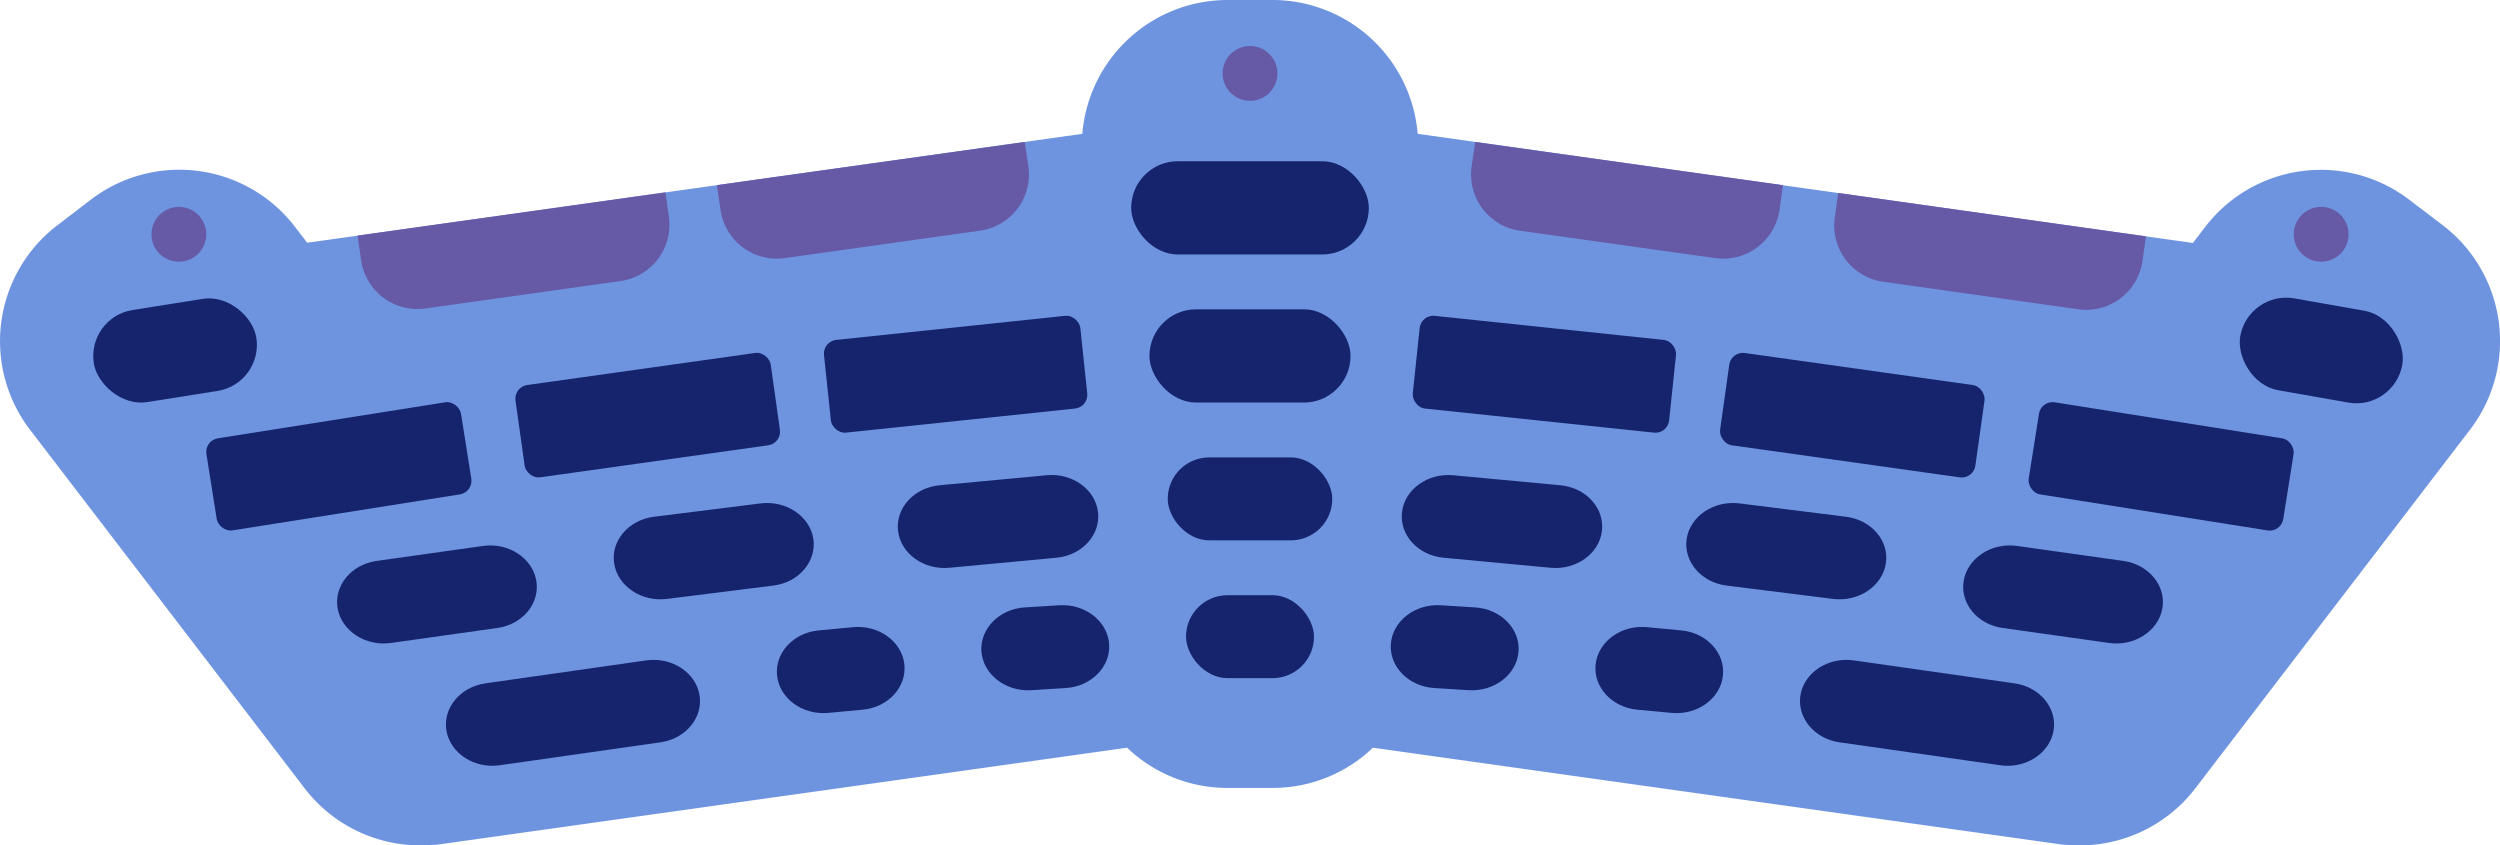<svg xmlns="http://www.w3.org/2000/svg" viewBox="0 0 683.76 231.21">
  <path d="M669.84 74.09L660.53 67a39.86 39.86 0 0 0-55.72 7.38l-3.43 4.47L389.36 49a39.87 39.87 0 0 0-39.61-36.6h-12.5A39.87 39.87 0 0 0 297.64 49l-212 29.79-3.43-4.47A39.86 39.86 0 0 0 26.47 67l-9.31 7.13a39.87 39.87 0 0 0-7.39 55.73L85 228.08a39.82 39.82 0 0 0 34.56 15.42 16.23 16.23 0 0 0 2-.13l188.32-26.47a39.63 39.63 0 0 0 27.37 11h12.5a39.63 39.63 0 0 0 27.37-11l188.34 26.47a16.23 16.23 0 0 0 1.95.13A39.82 39.82 0 0 0 602 228.08l75.26-98.26a39.87 39.87 0 0 0-7.42-55.73z" transform="translate(-1.62 -12.4)" fill="#6e94e0" id="Board"/>
  <g id="Holds">
    <g id="One" fill="#665aa7">
      <circle id="OneRight" cx="48.92" cy="64.08" r="7.5"/>
      <circle id="OneLeft" cx="634.84" cy="64.08" r="7.5"/>
    </g>
    <g id="Two" fill="#665aa7">
      <path id="TwoLeft" d="M183.62 65l.95 6.76a15.55 15.55 0 0 1-13.19 17.51l-53.47 7.51A15.55 15.55 0 0 1 100.4 83.6l-1-6.76z" transform="translate(-1.62 -12.4)"/>
      <path id="TwoRight" d="M504.38 65.18l-.95 6.76a15.54 15.54 0 0 0 13.19 17.51L570.09 97a15.56 15.56 0 0 0 17.51-13.2l.95-6.76z" transform="translate(-1.62 -12.4)"/>
    </g>
    <g id="Three" fill="#665aa7">
      <path id="ThreeRight" d="M405.1 51.23l-1 6.76a15.54 15.54 0 0 0 13.2 17.51l53.51 7.5a15.55 15.55 0 0 0 17.51-13.2l.95-6.76z" transform="translate(-1.62 -12.4)"/>
      <path id="ThreeLeft" d="M281.9 51.22l1 6.76a15.54 15.54 0 0 1-13.2 17.51L216.19 83a15.55 15.55 0 0 1-17.51-13.2l-1-6.76z" transform="translate(-1.62 -12.4)"/>
    </g>
    <g id="Four" fill="#15246d">
      <rect id="FourRight" width="45" height="25.5" x="614" y="95.5" rx="12.75" ry="12.75" transform="rotate(-170 635.147 102.125)"/>
      <rect id="FourLeft" width="45" height="25.5" x="27" y="95.5" rx="12.75" ry="12.75" transform="rotate(-9 -30.062 112.315)"/>
    </g>
    <g id="Five" fill="#15246d">
      <rect id="FiveRight" width="70.5" height="25.5" x="557.45" y="127.19" rx="3.75" ry="3.75" transform="rotate(-171 591.402 133.811)"/>
      <rect id="FiveLeft" width="70.5" height="25.5" x="59.05" y="127.19" rx="3.75" ry="3.75" transform="rotate(-9 14.746 144.032)"/>
    </g>
    <g id="Six" fill="#15246d">
      <rect id="SixLeft" width="70.5" height="25.5" x="143.52" y="113.19" rx="3.75" ry="3.75" transform="rotate(-8 89.326 131.342)"/>
      <rect id="SixRight" width="70.5" height="25.5" x="472.98" y="113.19" rx="3.75" ry="3.75" transform="rotate(-172 506.989 119.803)"/>
    </g>
    <g id="Seven" fill="#15246d">
      <rect id="SevenLeft" width="70.5" height="25.5" x="227.73" y="102" rx="3.75" ry="3.75" transform="rotate(-6 143.893 123.969)"/>
      <rect id="SevenRight" width="70.5" height="25.5" x="388.77" y="102" rx="3.75" ry="3.75" transform="rotate(-174 422.884 108.596)"/>
    </g>
    <g id="Eight" fill="#15246d">
      <path id="EightRight" d="M549.31 184.15l29.13 4.1c6.93 1 13.49-3.26 14.59-9.43 1.1-6.16-3.67-12-10.6-13l-29.13-4.1c-6.93-1-13.49 3.27-14.59 9.43-1.1 6.18 3.67 12.02 10.6 13z" transform="translate(-1.62 -12.4)"/>
      <path id="EightLeft" d="M137.69 184.15l-29.13 4.1c-6.93 1-13.49-3.26-14.59-9.43-1.1-6.16 3.67-12 10.6-13l29.13-4.1c6.93-1 13.49 3.27 14.59 9.43 1.1 6.18-3.67 12.02-10.6 13z" transform="translate(-1.62 -12.4)"/>
    </g>
    <g id="Nine" fill="#15246d">
      <path id="NineRight" d="M473.81 172.55l29.19 3.66c6.94.86 13.42-3.48 14.4-9.66 1-6.18-3.91-11.94-10.85-12.81l-29.22-3.66c-6.94-.86-13.42 3.48-14.4 9.66-.93 6.18 3.94 11.94 10.88 12.81z" transform="translate(-1.62 -12.4)"/>
      <path id="NineLeft" d="M213.19 172.55L184 176.21c-6.94.86-13.42-3.48-14.4-9.66-1-6.18 3.91-11.94 10.85-12.81l29.22-3.66c6.94-.86 13.42 3.48 14.4 9.66.93 6.18-3.94 11.94-10.88 12.81z" transform="translate(-1.62 -12.4)"/>
    </g>
    <g id="Ten" fill="#15246d">
      <path id="TenRight" d="M396.42 164.94l29.34 2.75c7 .65 13.28-3.9 14-10.1.73-6.21-4.37-11.82-11.35-12.47l-29.34-2.74c-7-.65-13.28 3.89-14 10.09-.73 6.21 4.37 11.82 11.35 12.47z" transform="translate(-1.62 -12.4)"/>
      <path id="TenLeft" d="M290.58 164.94l-29.34 2.75c-7 .65-13.28-3.9-14-10.1-.73-6.21 4.37-11.82 11.35-12.47l29.34-2.74c7-.65 13.28 3.89 14 10.09.73 6.21-4.37 11.82-11.35 12.47z" transform="translate(-1.62 -12.4)"/>
    </g>
    <g id="Eleven" fill="#15246d">
      <path id="ElevenRight" d="M504.7 215.42l44 6.28c6.93 1 13.48-3.24 14.57-9.4 1.08-6.17-3.7-12-10.63-13l-44-6.28c-6.93-1-13.49 3.24-14.57 9.4-1.07 6.16 3.71 12.01 10.63 13z" transform="translate(-1.62 -12.4)"/>
      <path id="ElevenLeft" d="M182.3 215.42l-44 6.28c-6.93 1-13.48-3.24-14.57-9.4-1.08-6.17 3.7-12 10.63-13l44-6.28c6.93-1 13.49 3.24 14.57 9.4 1.07 6.16-3.71 12.01-10.63 13z" transform="translate(-1.62 -12.4)"/>
    </g>
    <g id="Twelve" fill="#15246d">
      <path id="TwelveRight" d="M449.39 206.5l9.45.88c7 .65 13.28-3.89 14-10.1.73-6.2-4.38-11.81-11.35-12.46l-9.45-.89c-7-.65-13.28 3.89-14 10.1-.73 6.2 4.38 11.81 11.35 12.47z" transform="translate(-1.62 -12.4)"/>
      <path id="TwelveLeft" d="M237.61 206.5l-9.45.88c-7 .65-13.28-3.89-14-10.1-.73-6.2 4.38-11.81 11.35-12.46l9.45-.89c7-.65 13.28 3.89 14 10.1.73 6.2-4.38 11.81-11.35 12.47z" transform="translate(-1.62 -12.4)"/>
    </g>
    <g id="Thirteen" fill="#15246d">
      <path id="ThirteenRight" d="M393.86 200.58l9.48.59c7 .43 13.12-4.31 13.61-10.53.49-6.22-4.84-11.67-11.83-12.11l-9.48-.59c-7-.43-13.12 4.3-13.61 10.53-.49 6.22 4.84 11.67 11.83 12.11z" transform="translate(-1.62 -12.4)"/>
      <path id="ThirteenLeft" d="M293.14 200.58l-9.48.59c-7 .43-13.12-4.31-13.61-10.53-.49-6.22 4.84-11.67 11.83-12.11l9.48-.59c7-.43 13.12 4.3 13.61 10.53.49 6.22-4.84 11.67-11.83 12.11z" transform="translate(-1.62 -12.4)"/>
    </g>
    <circle id="Fourteen" cx="341.88" cy="20.08" r="7.5" fill="#665aa7"/>
    <rect id="Fifteen" width="65" height="25.5" x="311" y="56.5" rx="12.75" ry="12.75" transform="rotate(-180 342.69 63.05)" fill="#15246d"/>
    <rect id="Sixteen" width="55" height="25.5" x="316" y="97" rx="12.75" ry="12.75" transform="rotate(-180 342.69 103.55)" fill="#15246d"/>
    <rect id="Seventeen" width="45" height="22.69" x="321" y="137.5" rx="11.34" ry="11.34" transform="rotate(-180 342.69 142.645)" fill="#15246d"/>
    <rect id="Eighteen" width="35" height="22.69" x="326" y="175.19" rx="11.34" ry="11.34" transform="rotate(-180 342.69 180.335)" fill="#15246d"/>
  </g>
</svg>

